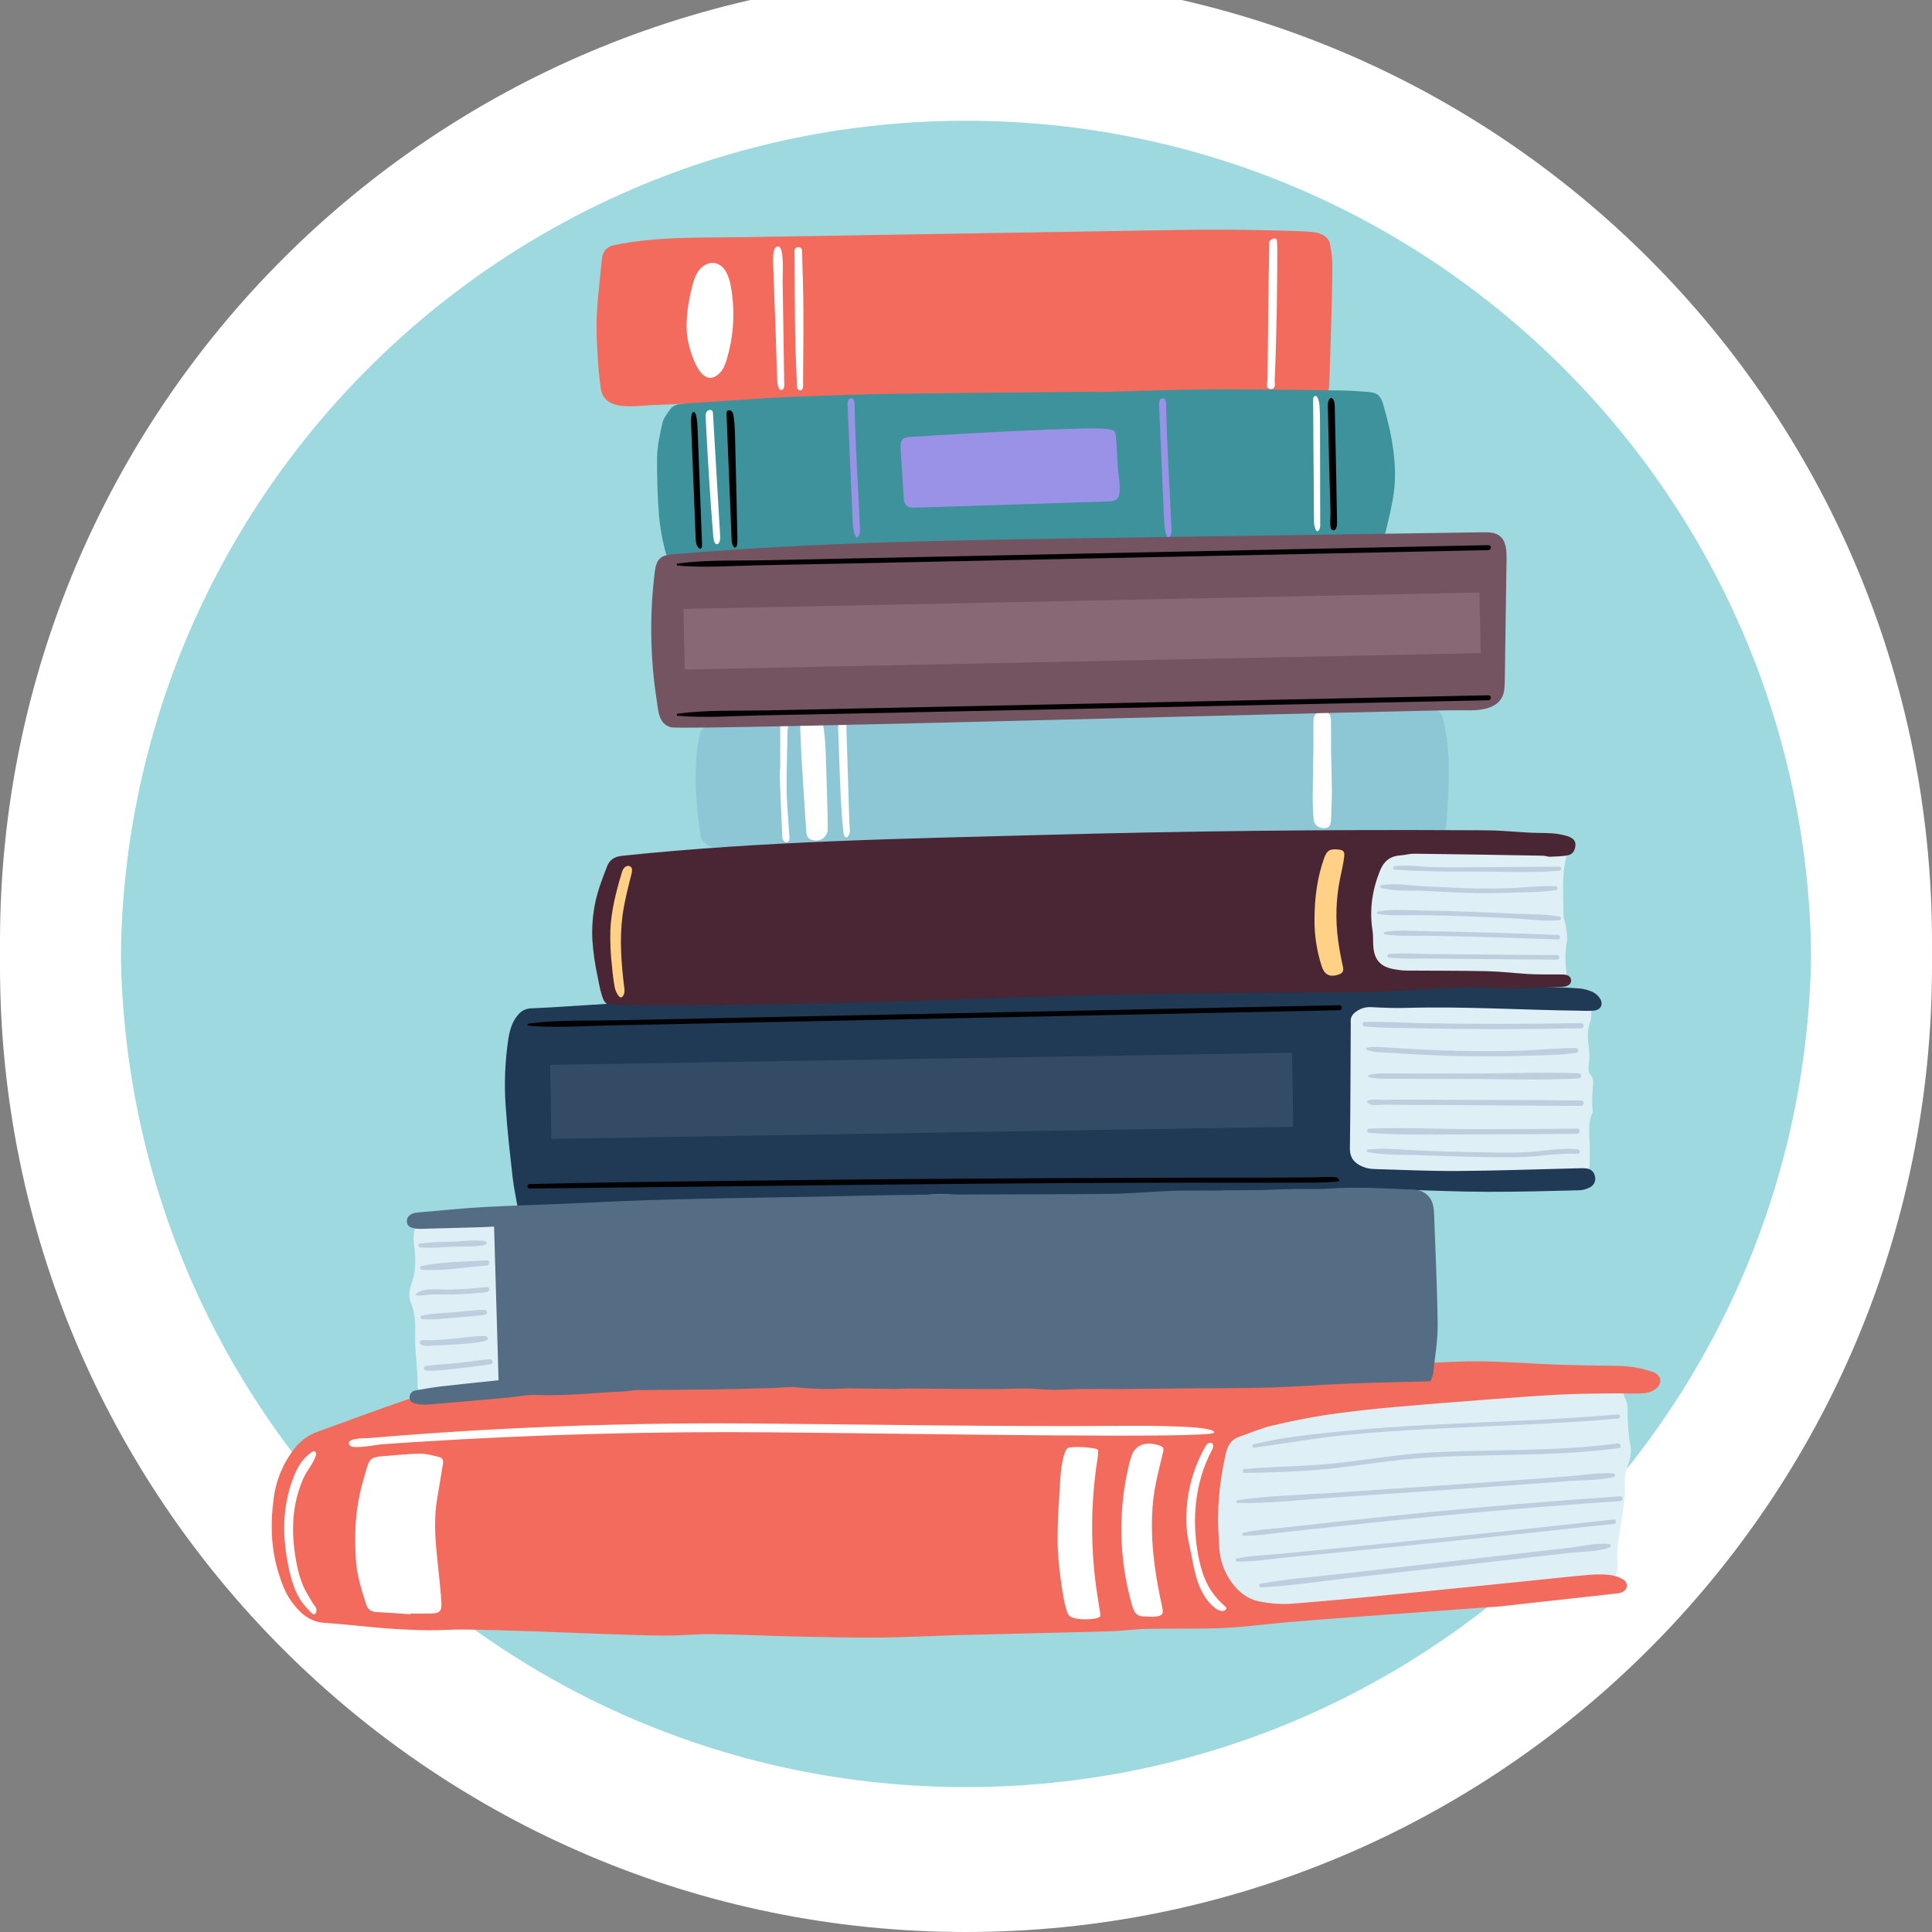 <svg width="64" height="64" viewBox="0 0 64 64" fill="none" xmlns="http://www.w3.org/2000/svg">
<rect x="0" y="0" width="64" height="64" fill="#808080" stroke="none"/>
<g clip-path="url(#clip0_27_540)">
<path d="M62 32C62 15.431 48.569 2 32 2C15.431 2 2 15.431 2 32C2 48.569 15.431 62 32 62C48.569 62 62 48.569 62 32Z" fill="#9DD9DE" stroke="white" stroke-width="4"/>
<path d="M62 31.2C62 14.632 48.569 1.2 32 1.2C15.431 1.2 2 14.632 2 31.2C2 47.769 15.431 61.2 32 61.2C48.569 61.2 62 47.769 62 31.2Z" stroke="white" stroke-width="4"/>
<path d="M52.66 38.049V38.557C52.66 38.751 52.575 38.897 52.392 38.965C51.979 39.122 51.565 39.27 51.113 39.305C50.523 39.348 49.941 39.285 49.356 39.241C49.129 39.225 48.901 39.238 48.674 39.233C47.909 39.211 47.146 39.205 46.381 39.162C45.743 39.133 45.106 39.07 44.475 38.973C44.105 38.913 43.738 38.766 43.399 38.603C42.959 38.391 42.746 38.014 42.718 37.517C42.688 36.981 42.89 36.517 43.112 36.055C43.511 35.225 43.885 34.385 44.112 33.489C44.18 33.22 44.327 33.126 44.6 33.097C44.998 33.055 45.398 33.005 45.797 32.961C45.992 32.941 46.186 32.925 46.382 32.911C46.68 32.894 46.979 32.871 47.278 32.871C47.628 32.873 47.979 32.902 48.329 32.911C49.311 32.937 50.292 32.948 51.272 32.986C51.545 32.996 51.817 33.081 52.089 33.133C52.239 33.162 52.385 33.207 52.536 33.227C52.648 33.242 52.716 33.295 52.716 33.397C52.716 33.549 52.723 33.71 52.675 33.849C52.582 34.121 52.589 34.385 52.628 34.661C52.656 34.86 52.661 35.069 52.632 35.267C52.612 35.4 52.61 35.507 52.694 35.61C52.794 35.734 52.783 35.868 52.765 36.016C52.741 36.216 52.745 36.419 52.742 36.621C52.741 36.701 52.785 36.795 52.754 36.861C52.567 37.264 52.674 37.685 52.66 38.049Z" fill="#DEF0F5"/>
<path d="M52.374 33.89C50.581 33.926 48.789 33.926 46.997 33.891C46.402 33.879 45.8 33.834 45.205 33.855C45.109 33.858 45.112 33.991 45.205 34C45.796 34.06 46.402 34.05 46.997 34.063C48.789 34.1 50.581 34.1 52.374 34.063C52.487 34.06 52.487 33.887 52.374 33.89ZM52.204 34.719C51.609 34.712 51.007 34.784 50.411 34.803C49.253 34.836 48.095 34.821 46.939 34.758L46.066 34.707C45.806 34.692 45.546 34.657 45.286 34.706C45.244 34.714 45.25 34.776 45.286 34.786C45.537 34.866 45.806 34.861 46.066 34.877C46.357 34.896 46.646 34.913 46.939 34.93C48.132 34.995 49.328 35.01 50.523 34.974C51.085 34.956 51.668 34.961 52.226 34.874C52.317 34.861 52.292 34.72 52.204 34.719ZM52.298 35.555C51.127 35.508 49.943 35.562 48.771 35.563C48.191 35.564 47.614 35.563 47.035 35.562C46.738 35.562 46.438 35.559 46.14 35.56C45.876 35.56 45.602 35.539 45.347 35.61C45.312 35.618 45.312 35.67 45.347 35.679C45.602 35.752 45.877 35.732 46.14 35.736C46.438 35.739 46.738 35.739 47.035 35.74C47.615 35.741 48.192 35.744 48.771 35.744C49.941 35.744 51.129 35.789 52.298 35.725C52.408 35.717 52.408 35.559 52.298 35.555ZM52.372 36.456C51.195 36.437 50.02 36.439 48.845 36.435C48.265 36.432 47.687 36.429 47.108 36.429H46.213L45.764 36.433C45.714 36.435 45.167 36.378 45.314 36.533C45.424 36.652 45.677 36.593 45.821 36.594C46.12 36.598 46.419 36.601 46.718 36.602L48.621 36.61C49.871 36.616 51.123 36.633 52.373 36.633C52.485 36.632 52.485 36.459 52.372 36.456ZM52.242 37.385C51.094 37.401 49.947 37.408 48.8 37.405C47.656 37.404 46.497 37.337 45.357 37.389C45.267 37.393 45.268 37.518 45.357 37.526C46.493 37.618 47.659 37.576 48.799 37.578C49.946 37.579 51.095 37.573 52.242 37.558C52.354 37.557 52.355 37.384 52.242 37.385ZM52.263 38.071C51.706 38.011 51.151 38.135 50.595 38.165C50.011 38.199 49.421 38.177 48.837 38.167C48.243 38.155 47.651 38.137 47.058 38.114C46.49 38.092 45.887 38.014 45.321 38.078C45.277 38.083 45.257 38.153 45.309 38.164C45.837 38.268 46.409 38.244 46.946 38.264C47.558 38.286 48.169 38.308 48.781 38.321C49.367 38.333 49.957 38.351 50.542 38.324C51.12 38.297 51.684 38.188 52.263 38.223C52.364 38.228 52.36 38.082 52.263 38.071Z" fill="#BDCEDE"/>
<path d="M17.137 39.93C17.086 39.63 17.02 39.332 16.985 39.03C16.897 38.238 16.803 37.447 16.752 36.652C16.698 35.898 16.729 35.14 16.843 34.392C16.888 34.109 16.973 33.834 17.169 33.608C17.225 33.542 17.294 33.489 17.373 33.453C17.451 33.417 17.537 33.4 17.623 33.402C18.479 33.366 19.335 33.298 20.19 33.248C20.768 33.213 21.345 33.174 21.924 33.16C22.781 33.136 23.638 33.124 24.496 33.12C25.053 33.119 25.611 33.14 26.168 33.148C26.468 33.153 26.768 33.16 27.068 33.149C28.4 33.103 29.733 33.047 31.068 33.004C32.039 32.972 33.011 32.958 33.983 32.934C35.172 32.904 36.363 32.866 37.551 32.844C38.337 32.829 39.123 32.841 39.91 32.835C40.54 32.83 41.174 32.858 41.8 32.795C42.644 32.712 43.492 32.672 44.339 32.675C45.777 32.672 47.215 32.666 48.652 32.668C49.49 32.669 50.327 32.68 51.165 32.693C51.547 32.7 51.929 32.714 52.31 32.743C52.462 32.755 52.619 32.797 52.757 32.859C52.858 32.908 52.942 32.983 53.002 33.077C53.122 33.27 53.031 33.452 52.804 33.477C52.64 33.494 52.474 33.483 52.308 33.48C50.405 33.458 48.503 33.333 46.599 33.388C46.208 33.4 45.813 33.382 45.42 33.363C45.255 33.353 45.091 33.398 44.953 33.49C44.811 33.581 44.724 33.694 44.745 33.87C44.747 33.89 44.745 33.91 44.745 33.931C44.737 35.299 44.737 36.669 44.717 38.038C44.712 38.373 44.885 38.546 45.16 38.656C45.273 38.701 45.401 38.722 45.522 38.726C46.452 38.753 47.384 38.797 48.314 38.79C49.576 38.782 50.836 38.736 52.099 38.706C52.234 38.704 52.369 38.695 52.502 38.701C52.692 38.711 52.798 38.8 52.834 38.963C52.854 39.033 52.848 39.108 52.819 39.175C52.789 39.242 52.737 39.297 52.672 39.33C52.565 39.389 52.445 39.423 52.322 39.429C51.31 39.454 50.296 39.483 49.284 39.48C48.364 39.478 47.444 39.438 46.524 39.411C46.121 39.399 45.717 39.398 45.316 39.365C44.877 39.329 44.451 39.387 44.021 39.455C43.903 39.474 43.777 39.453 43.655 39.447C43.46 39.437 43.265 39.406 43.071 39.414C42.368 39.447 41.668 39.508 40.965 39.528C39.88 39.558 38.795 39.552 37.708 39.575C37.006 39.589 36.303 39.645 35.6 39.652C34.948 39.66 34.298 39.635 33.647 39.622C32.984 39.611 32.322 39.617 31.661 39.579C30.986 39.539 30.317 39.596 29.648 39.647C28.483 39.741 27.315 39.774 26.146 39.745C25.392 39.722 24.637 39.76 23.882 39.77C23.706 39.772 23.531 39.773 23.356 39.781C22.571 39.817 21.786 39.855 21.001 39.894C20.507 39.919 20.011 39.947 19.516 39.975C19.01 40.003 18.503 40.011 17.999 40.063C17.712 40.091 17.455 40.024 17.137 39.93Z" fill="#203954"/>
<path d="M44.367 33.299L23.404 33.735L20.458 33.798C19.485 33.818 18.478 33.779 17.513 33.907C17.468 33.912 17.467 33.973 17.513 33.977C18.39 34.057 19.296 33.987 20.177 33.969L22.783 33.915L28.053 33.805C31.528 33.734 35.003 33.661 38.477 33.588L44.369 33.465C44.474 33.461 44.473 33.298 44.367 33.299ZM44.324 39.031C44.315 39.023 44.305 39.017 44.294 39.012C44.197 38.963 43.593 39.004 43.427 39.004C42.944 39.004 42.463 39.011 41.98 39.011L39.61 39.012C36.45 39.019 33.291 39.033 30.132 39.056C28.553 39.068 26.973 39.086 25.394 39.103L23.568 39.124C21.561 39.149 19.553 39.174 17.546 39.224C17.451 39.227 17.451 39.373 17.546 39.371C24.63 39.302 31.713 39.191 38.799 39.177C40.376 39.175 41.952 39.175 43.53 39.176C43.774 39.176 44.322 39.153 44.34 39.133C44.378 39.099 44.357 39.058 44.324 39.031Z" fill="#010101"/>
<path d="M37.863 13.295C36.177 13.267 34.49 13.218 32.813 13.219C30.32 13.222 27.828 13.252 25.336 13.309C24.086 13.339 22.834 13.36 21.586 13.419C21.006 13.447 20.011 13.637 19.901 12.862C19.847 12.468 19.811 12.072 19.791 11.675C19.761 11.248 19.754 10.82 19.771 10.392C19.806 9.782 19.881 9.175 19.942 8.567C19.967 8.328 20.099 8.171 20.338 8.122C21.783 7.822 23.254 7.88 24.73 7.855L29.449 7.777C32.594 7.724 35.739 7.672 38.885 7.621C40.105 7.598 41.325 7.606 42.545 7.643C42.862 7.653 43.182 7.655 43.495 7.688C43.718 7.711 43.998 7.82 44.052 8.068C44.119 8.364 44.141 8.651 44.137 8.95C44.121 10.216 44.075 11.484 44.034 12.75C44.026 13.04 43.881 13.174 43.593 13.194C41.691 13.328 39.777 13.326 37.863 13.295Z" fill="#F26B5C"/>
<path d="M24.275 10.855C24.244 11.213 24.176 11.568 24.072 11.912C24.023 12.073 23.962 12.238 23.842 12.356C23.186 13.015 22.79 11.463 22.756 11.066C22.712 10.544 22.798 10.019 22.925 9.509C22.973 9.318 23.028 9.122 23.148 8.963C23.267 8.803 23.463 8.686 23.662 8.713C23.991 8.757 24.146 9.134 24.205 9.455C24.29 9.915 24.314 10.388 24.275 10.855ZM42.046 8.114C42.047 8.074 42.036 8.022 42.056 7.994C42.119 7.914 42.292 7.82 42.303 8C42.315 8.203 42.313 8.408 42.311 8.611C42.306 9.181 42.306 9.752 42.294 10.323C42.278 11.078 42.26 11.833 42.226 12.586C42.222 12.693 42.28 12.909 42.074 12.888C41.911 12.872 41.987 12.688 41.99 12.578C42.01 11.09 42.014 9.602 42.046 8.114ZM25.881 12.919C25.771 12.926 25.748 12.652 25.745 12.576C25.724 12.026 25.711 11.476 25.693 10.924C25.67 10.273 25.64 9.621 25.621 8.969C25.613 8.689 25.561 8.162 25.776 8.166C25.99 8.17 25.92 9.056 25.926 9.346C25.943 10.436 25.962 11.526 25.976 12.617C25.978 12.681 25.996 12.851 25.936 12.894C25.916 12.911 25.897 12.919 25.881 12.919ZM26.529 12.939C26.392 12.924 26.404 12.829 26.401 12.753C26.378 12.192 26.349 11.632 26.341 11.071C26.327 10.202 26.327 9.334 26.323 8.467C26.323 8.36 26.28 8.204 26.435 8.19C26.6 8.178 26.571 8.34 26.573 8.444C26.591 9.056 26.611 9.669 26.613 10.281C26.619 11.068 26.608 11.854 26.602 12.64C26.6 12.745 26.635 12.867 26.529 12.94V12.939Z" fill="white"/>
<path d="M54.474 46.013C54.431 45.956 54.392 45.895 54.344 45.843C54.254 45.746 54.141 45.683 54.012 45.75C53.88 45.818 53.777 45.92 53.786 46.085C53.79 46.145 53.781 46.218 53.81 46.265C53.954 46.5 53.906 46.759 53.92 47.012C53.937 47.306 53.954 47.602 54.01 47.889C54.069 48.2 53.945 48.473 53.865 48.754C53.825 48.894 53.812 49.021 53.825 49.167C53.845 49.396 53.822 49.633 53.791 49.862C53.738 50.284 53.654 50.703 53.601 51.128C53.571 51.366 53.561 51.605 53.584 51.851C53.618 52.229 53.305 52.548 52.907 52.601C52.56 52.648 52.211 52.71 51.862 52.71C51.337 52.709 50.846 52.875 50.335 52.94C49.905 52.995 49.476 53.052 49.045 53.092C48.316 53.158 47.586 53.23 46.855 53.262C46.458 53.278 46.081 53.372 45.696 53.437C45.553 53.46 45.408 53.47 45.264 53.465C44.405 53.44 43.554 53.549 42.704 53.635C42.559 53.645 42.414 53.639 42.272 53.617C41.916 53.57 41.556 53.527 41.202 53.461C40.412 53.312 39.72 53.008 39.343 52.241C38.919 51.381 38.609 50.484 38.605 49.517C38.601 49.204 38.66 48.893 38.779 48.603C38.897 48.313 39.073 48.05 39.295 47.829C39.642 47.469 40.036 47.186 40.481 46.954C41.161 46.599 41.859 46.294 42.617 46.153C43.681 45.952 44.748 45.764 45.812 45.566C46.73 45.396 47.658 45.366 48.589 45.375C49.189 45.381 49.79 45.385 50.389 45.377C51.092 45.368 51.793 45.337 52.496 45.332C52.888 45.331 53.28 45.359 53.67 45.389C53.828 45.401 53.984 45.448 54.139 45.49C54.403 45.565 54.486 45.675 54.474 46.013Z" fill="#DEF0F5"/>
<path d="M53.604 46.854C51.571 47.034 49.531 47.088 47.494 47.194C46.486 47.242 45.48 47.315 44.476 47.411C43.495 47.51 42.481 47.605 41.525 47.845C41.451 47.863 41.485 47.963 41.555 47.954C42.567 47.818 43.567 47.636 44.585 47.536C45.59 47.442 46.596 47.371 47.605 47.325C49.605 47.224 51.609 47.168 53.604 46.992C53.692 46.983 53.692 46.847 53.604 46.854ZM53.586 47.814C51.516 48.094 49.423 48.002 47.343 48.119C46.331 48.176 45.343 48.347 44.337 48.462C43.307 48.58 42.264 48.571 41.23 48.662C41.145 48.668 41.142 48.794 41.23 48.794C42.293 48.777 43.386 48.741 44.442 48.608C45.448 48.483 46.437 48.326 47.452 48.273C49.511 48.165 51.58 48.245 53.628 47.97C53.733 47.956 53.688 47.8 53.586 47.814ZM53.444 48.808C52.926 48.775 52.375 48.875 51.857 48.913C51.329 48.953 50.799 48.993 50.27 49.031C49.231 49.106 48.19 49.178 47.151 49.249C46.115 49.32 45.077 49.389 44.041 49.459C43.029 49.527 41.992 49.543 40.991 49.698C40.937 49.706 40.951 49.789 41.003 49.789C42.048 49.809 43.11 49.68 44.152 49.609C45.19 49.539 46.228 49.47 47.264 49.399C48.833 49.293 50.401 49.181 51.97 49.063C52.456 49.027 52.984 49.038 53.46 48.929C53.531 48.912 53.51 48.812 53.444 48.808ZM53.674 49.566C51.566 49.711 49.457 49.886 47.354 50.091C46.302 50.192 45.25 50.305 44.197 50.42L42.641 50.59C42.161 50.643 41.653 50.666 41.183 50.78C41.132 50.792 41.144 50.868 41.195 50.87C41.708 50.881 42.241 50.786 42.751 50.732L44.308 50.565C47.422 50.218 50.544 49.938 53.671 49.725C53.775 49.716 53.776 49.559 53.674 49.566ZM53.464 50.335C51.366 50.565 49.268 50.789 47.166 51.001C46.116 51.109 45.066 51.213 44.016 51.316L42.441 51.469C41.956 51.516 41.439 51.523 40.964 51.629C40.906 51.642 40.921 51.726 40.977 51.727C41.496 51.746 42.037 51.647 42.554 51.598L44.129 51.447C47.242 51.142 50.354 50.819 53.464 50.479C53.558 50.472 53.56 50.324 53.464 50.335ZM53.301 51.146C52.843 51.105 52.328 51.234 51.871 51.286L50.443 51.449C49.491 51.559 48.539 51.666 47.587 51.775L44.655 52.11C43.694 52.22 42.714 52.288 41.762 52.46C41.691 52.472 41.708 52.588 41.779 52.584C42.757 52.537 43.739 52.381 44.712 52.271L47.7 51.932C48.633 51.827 49.565 51.719 50.498 51.612L51.928 51.449C52.375 51.399 52.892 51.408 53.318 51.267C53.385 51.243 53.368 51.153 53.301 51.146Z" fill="#BDCEDE"/>
<path d="M44.292 45.266C45.605 45.22 46.917 45.169 48.23 45.109C49.369 45.057 50.503 45.169 51.637 45.207C52.207 45.227 52.775 45.237 53.344 45.241C53.781 45.243 54.213 45.27 54.629 45.411C54.689 45.43 54.75 45.441 54.805 45.468C55.037 45.584 55.066 45.821 54.873 45.988C54.706 46.133 54.498 46.158 54.291 46.162C54.001 46.168 53.712 46.153 53.423 46.157C52.843 46.165 52.265 46.167 51.689 46.197C50.914 46.237 50.142 46.295 49.369 46.354C48.317 46.435 47.266 46.514 46.216 46.609C45.485 46.671 44.755 46.754 44.028 46.856C43.395 46.95 42.765 47.077 42.143 47.225C41.763 47.315 41.4 47.471 41.031 47.603C40.767 47.697 40.661 47.913 40.604 48.163C40.396 49.075 40.304 49.998 40.372 50.931C40.384 51.095 40.384 51.258 40.404 51.421C40.49 52.147 41.008 52.899 41.676 53.041C42.046 53.12 42.439 53.153 42.816 53.123C44.186 53.016 45.555 52.878 46.921 52.745C48.198 52.621 49.471 52.487 50.747 52.358C51.384 52.293 52.021 52.222 52.659 52.168C52.884 52.149 53.116 52.149 53.34 52.174C53.489 52.192 53.646 52.245 53.771 52.324C53.961 52.446 53.921 52.672 53.711 52.753C53.645 52.778 53.569 52.785 53.498 52.793L49.708 53.212C49.555 53.228 49.4 53.234 49.245 53.245C47.873 53.343 46.501 53.443 45.131 53.545C44.316 53.605 43.501 53.665 42.689 53.735C41.969 53.795 41.249 53.898 40.528 53.93C39.693 53.967 38.854 53.94 38.018 53.957C37.605 53.965 37.194 54.027 36.782 54.037C35.118 54.086 33.454 54.119 31.79 54.164C30.922 54.187 30.055 54.238 29.187 54.245C28.267 54.255 27.347 54.233 26.427 54.213C25.486 54.193 24.546 54.144 23.605 54.132C23.08 54.124 22.551 54.185 22.025 54.182C21.26 54.177 20.496 54.142 19.731 54.117C19.051 54.095 18.369 54.062 17.686 54.04C16.922 54.015 16.158 53.99 15.392 53.98C14.99 53.974 14.587 54.011 14.185 54.004C13.719 53.998 13.255 53.975 12.79 53.941C12.11 53.889 11.433 53.804 10.752 53.76C10.239 53.726 9.926 53.42 9.654 53.05C9.447 52.765 9.33 52.438 9.226 52.104C8.973 51.286 8.952 50.455 9.069 49.616C9.148 49.013 9.39 48.444 9.768 47.968C9.97 47.716 10.224 47.532 10.536 47.422C11.498 47.079 12.452 46.714 13.419 46.386C13.955 46.205 14.508 46.072 15.059 45.931C15.205 45.895 42.804 45.318 44.292 45.266Z" fill="#F26B5C"/>
<path d="M13.593 53.473C13.222 53.449 12.853 53.419 12.481 53.403C12.301 53.394 12.184 53.319 12.132 53.153C11.982 52.687 11.832 52.219 11.794 51.728C11.723 50.808 11.778 49.896 12.041 49.008C12.278 48.203 12.165 48.284 13.065 48.207C13.363 48.182 13.663 48.151 13.959 48.157C14.153 48.16 14.344 48.22 14.535 48.263C14.659 48.289 14.695 48.377 14.673 48.495C14.611 48.855 14.557 49.219 14.493 49.578C14.373 50.225 14.407 50.874 14.473 51.522C14.495 51.734 14.519 51.948 14.539 52.159C14.569 52.474 14.609 52.789 14.622 53.102C14.634 53.379 14.561 53.442 14.277 53.449C14.048 53.454 13.822 53.45 13.594 53.45L13.593 53.473ZM11.555 47.808C11.539 47.631 12.133 47.644 12.216 47.638C13.39 47.539 14.566 47.454 15.743 47.385C18.771 47.208 21.806 47.131 24.839 47.154C28.949 47.186 33.058 47.265 37.167 47.234C38.388 47.225 40.271 47.241 40.217 47.456C40.161 47.668 30.469 47.491 25.594 47.448C21.667 47.412 17.741 47.518 13.822 47.765C13.43 47.791 13.039 47.815 12.647 47.844C12.473 47.856 11.704 48.014 11.595 47.888C11.573 47.866 11.559 47.838 11.555 47.808ZM38.53 47.971C38.548 48.011 38.538 48.059 38.529 48.103C38.439 48.486 38.336 48.866 38.266 49.252C38.107 50.139 38.138 51.048 38.261 51.938C38.323 52.388 38.411 52.83 38.506 53.272C38.546 53.466 38.502 53.522 38.301 53.548C38.175 53.566 38.045 53.548 37.919 53.547C37.849 53.55 37.779 53.538 37.714 53.511C37.589 53.451 37.536 53.305 37.499 53.171C37.057 51.628 37.03 49.996 37.419 48.439C37.459 48.279 37.509 48.111 37.625 47.989C37.827 47.782 38.173 47.784 38.44 47.898C38.473 47.908 38.502 47.929 38.523 47.956L38.53 47.971ZM36.374 48.032C36.374 48.032 36.373 48.217 36.362 48.282C35.879 51.322 36.507 53.42 36.445 53.542C36.385 53.662 35.604 53.694 35.425 53.529C35.245 53.366 35.079 51.998 35.047 51.411C34.998 50.556 35.121 49.133 35.129 48.934C35.137 48.733 35.222 48.044 35.375 47.968C35.529 47.892 36.345 47.952 36.374 48.032ZM10.464 48.125C10.471 48.149 10.472 48.175 10.467 48.199C10.394 48.464 10.163 48.714 10.051 48.969C9.923 49.257 9.831 49.557 9.776 49.866C9.66 50.501 9.701 51.153 9.823 51.783C9.87 52.023 9.931 52.263 10.023 52.488C10.109 52.704 10.242 52.899 10.358 53.103C10.394 53.165 10.453 53.216 10.475 53.281C10.511 53.39 10.437 53.563 10.312 53.427C10.18 53.287 10.04 53.145 9.94 52.982C9.702 52.591 9.601 52.15 9.52 51.709C9.356 50.811 9.367 49.923 9.68 49.053C9.796 48.726 9.944 48.408 10.227 48.18C10.272 48.142 10.385 48.037 10.444 48.093C10.452 48.103 10.459 48.113 10.464 48.125ZM40.626 53.269C40.63 53.29 40.616 53.312 40.601 53.326C40.506 53.41 40.355 53.349 40.256 53.273C39.923 53.015 39.731 52.616 39.619 52.213C39.519 51.861 39.472 51.496 39.39 51.14C39.317 50.816 39.287 50.484 39.301 50.152C39.326 49.374 39.538 48.613 39.921 47.935C39.942 47.89 39.973 47.851 40.011 47.819C40.051 47.79 40.111 47.782 40.149 47.811C40.219 47.861 40.183 47.97 40.143 48.044C39.58 49.1 39.471 50.355 39.693 51.527C39.771 51.937 39.89 52.345 40.121 52.695C40.251 52.893 40.417 53.068 40.596 53.228C40.608 53.238 40.622 53.252 40.626 53.269Z" fill="white"/>
<path d="M36.296 12.99C37.578 12.957 38.858 12.906 40.14 12.898C41.607 12.89 43.075 12.92 44.543 12.937C44.79 12.94 45.036 12.967 45.283 12.981C45.599 12.998 45.727 13.077 45.817 13.385C46.109 14.373 46.329 15.501 46.141 16.527C46.075 16.887 45.993 17.247 45.903 17.602C45.849 17.809 45.798 17.819 45.571 17.828C45.117 17.847 44.663 17.878 44.21 17.905C44.004 17.917 43.798 17.938 43.59 17.948C42.24 18.014 40.887 18.077 39.532 18.074C38.509 18.071 37.487 18.104 36.464 18.135C35.71 18.158 34.958 18.214 34.205 18.24C33.369 18.27 32.532 18.29 31.695 18.299C30.485 18.313 29.276 18.303 28.067 18.327C27.272 18.343 26.479 18.404 25.683 18.433C25.427 18.441 25.168 18.412 24.91 18.403C24.817 18.399 24.723 18.391 24.632 18.401C24.006 18.471 23.381 18.547 22.756 18.621C22.735 18.624 22.715 18.626 22.694 18.627C22.238 18.674 22.118 18.605 22.016 18.166C21.926 17.81 21.864 17.447 21.831 17.081C21.781 16.44 21.759 15.798 21.767 15.155C21.773 14.772 21.86 14.385 21.944 14.01C21.981 13.85 22.099 13.705 22.198 13.564C22.3 13.42 22.458 13.384 22.632 13.373C23.538 13.316 24.443 13.247 25.349 13.191C25.823 13.161 26.299 13.141 26.774 13.126C27.703 13.096 28.633 13.058 29.562 13.045C31.805 13.015 34.049 12.998 36.292 12.977C36.295 12.981 36.296 12.985 36.296 12.99Z" fill="#3E929B"/>
<path d="M36.996 16.54C36.911 16.604 36.796 16.61 36.69 16.613L35.196 16.661L30.285 16.818C30.029 16.826 29.948 16.702 29.936 16.475C29.908 15.956 29.871 15.436 29.836 14.919C29.814 14.566 29.869 14.491 30.209 14.469C31.421 14.395 32.634 14.323 33.847 14.269C34.476 14.239 35.107 14.215 35.737 14.199C36.043 14.189 36.851 14.162 36.926 14.297C37 14.43 37.003 15.174 37.031 15.525C37.046 15.727 37.183 16.4 36.996 16.54Z" fill="#9A92E6"/>
<path d="M24.378 18.129C24.311 18.179 24.241 18.024 24.237 17.907C24.179 16.512 24.124 15.117 24.067 13.722C24.066 13.686 24.066 13.646 24.088 13.618C24.125 13.573 24.202 13.585 24.241 13.626C24.281 13.669 24.291 13.727 24.301 13.785C24.339 14.042 24.346 14.303 24.352 14.564C24.378 15.598 24.404 16.634 24.424 17.669C24.425 17.826 24.447 18.079 24.378 18.129ZM22.989 13.65C23.091 13.682 23.106 14.1 23.114 14.327L23.256 18.036C23.261 18.167 23.204 18.234 23.118 18.121C23.038 18.016 23.044 17.824 23.04 17.702C22.992 16.477 22.942 15.254 22.893 14.029C22.888 13.923 22.888 13.618 22.989 13.65Z" fill="#010101"/>
<path d="M23.715 18.019C23.637 17.976 23.63 17.769 23.622 17.701C23.52 16.418 23.439 15.131 23.377 13.846C23.373 13.774 23.37 13.696 23.413 13.637C23.453 13.577 23.553 13.557 23.596 13.613C23.616 13.639 23.619 13.673 23.619 13.705L23.855 17.741C23.86 17.811 23.86 18.004 23.762 18.024C23.754 18.026 23.746 18.027 23.738 18.026C23.73 18.025 23.723 18.023 23.715 18.019Z" fill="white"/>
<path d="M44.146 17.559C44.136 17.556 44.125 17.55 44.116 17.543C44.031 17.487 44.077 17.093 44.075 16.998C44.039 15.817 44.01 14.636 43.987 13.455C43.986 13.35 43.997 13.22 44.095 13.177C44.195 13.216 44.212 13.343 44.215 13.448C44.245 14.745 44.271 16.043 44.293 17.34C44.293 17.429 44.258 17.602 44.146 17.559Z" fill="#010101"/>
<path d="M28.4 17.805C28.3 17.846 28.25 17.399 28.248 17.321C28.19 16.021 28.135 14.72 28.078 13.421C28.071 13.369 28.077 13.317 28.094 13.268C28.117 13.221 28.168 13.182 28.22 13.194C28.291 13.214 28.307 13.304 28.309 13.378C28.331 14.756 28.429 16.12 28.486 17.495C28.494 17.572 28.486 17.649 28.463 17.723C28.439 17.77 28.419 17.797 28.4 17.805ZM38.719 17.805C38.618 17.846 38.569 17.399 38.567 17.321C38.509 16.021 38.454 14.72 38.396 13.421C38.395 13.369 38.392 13.315 38.413 13.268C38.435 13.221 38.489 13.182 38.539 13.194C38.61 13.214 38.626 13.304 38.628 13.378C38.65 14.756 38.748 16.12 38.807 17.495C38.815 17.572 38.807 17.649 38.784 17.723C38.759 17.77 38.738 17.797 38.719 17.805Z" fill="#9A92E6"/>
<path d="M43.607 13.124C43.623 13.134 43.634 13.151 43.643 13.167C43.688 13.264 43.712 13.37 43.712 13.477C43.728 13.704 43.728 13.93 43.728 14.155L43.734 17.386C43.737 17.434 43.73 17.482 43.711 17.527C43.594 17.75 43.529 17.383 43.528 17.309C43.52 15.958 43.508 14.609 43.499 13.257C43.499 13.224 43.499 13.189 43.514 13.16C43.53 13.13 43.565 13.108 43.596 13.119L43.607 13.124Z" fill="white"/>
<path d="M31.997 23.536C32.451 23.52 32.903 23.506 33.355 23.492C37.456 23.37 41.557 23.392 45.659 23.392C46.217 23.398 46.774 23.42 47.332 23.44C47.442 23.438 47.55 23.474 47.636 23.543C47.722 23.611 47.782 23.707 47.804 23.815C48.079 24.938 47.994 26.025 47.924 27.178L47.92 27.209C47.884 27.609 47.882 27.601 47.458 27.635C43.679 27.928 39.848 27.869 36.056 27.95C33.704 27.95 31.348 28.048 28.996 28.099C28.105 28.117 23.367 28.744 23.206 27.685C23.07 26.775 22.998 25.859 23.078 24.939C23.097 24.717 23.153 24.497 23.195 24.277C23.325 23.597 27.179 23.75 27.849 23.716C29.23 23.644 30.613 23.584 31.997 23.536Z" fill="#8DC7D6"/>
<path d="M27.42 27.45C27.419 27.728 27.174 27.905 26.9 27.825C26.762 27.785 26.717 27.679 26.71 27.543C26.666 26.861 26.616 26.179 26.575 25.496C26.548 25.068 26.527 24.64 26.513 24.212C26.507 24.096 26.483 23.962 26.631 23.892C26.811 23.81 26.996 23.792 27.167 23.883C27.232 23.918 27.273 24.033 27.284 24.116C27.318 24.379 27.344 24.644 27.351 24.91C27.361 25.266 27.423 26.96 27.42 27.45ZM44.12 26.331C44.112 26.604 44.101 26.876 44.093 27.148C44.085 27.352 44.022 27.429 43.856 27.435C43.686 27.44 43.528 27.316 43.516 27.149C43.495 26.895 43.485 26.641 43.485 26.387C43.487 25.827 43.503 25.268 43.51 24.709C43.514 24.444 43.506 24.178 43.51 23.913C43.511 23.779 43.529 23.647 43.692 23.595C43.948 23.515 44.089 23.607 44.09 23.88C44.094 24.185 44.094 24.492 44.093 24.798C44.094 24.973 44.125 26.203 44.12 26.331ZM28.017 27.736C27.978 27.721 27.946 27.653 27.937 27.556C27.901 27.192 27.872 26.827 27.853 26.461C27.818 25.708 27.793 24.955 27.768 24.204C27.76 24.123 27.767 24.041 27.788 23.962C27.804 23.919 27.877 23.881 27.927 23.874C27.957 23.87 28.009 23.931 28.022 23.974C28.042 24.028 28.036 24.094 28.039 24.154L28.135 27.236C28.138 27.345 28.175 27.521 28.135 27.622C28.096 27.716 28.055 27.749 28.017 27.736ZM25.848 25.46C25.848 25.061 25.845 24.663 25.849 24.264C25.851 24.149 25.809 23.971 25.97 23.963C26.17 23.955 26.085 24.147 26.084 24.247C26.081 24.87 26.053 25.492 26.057 26.116C26.059 26.544 26.102 26.971 26.128 27.398C26.135 27.509 26.146 27.621 26.151 27.733C26.154 27.819 26.139 27.915 26.028 27.9C25.984 27.895 25.919 27.806 25.917 27.753C25.882 27.06 25.857 26.367 25.829 25.674C25.826 25.604 25.836 25.532 25.839 25.46H25.848Z" fill="white"/>
<path d="M51.621 28.289L51.751 28.063C51.819 28.11 51.862 28.124 51.865 28.144C51.875 28.243 51.898 28.346 51.875 28.438C51.727 29.052 51.797 29.676 51.793 30.296C51.793 30.436 51.861 30.572 51.878 30.715C51.9 30.885 51.932 31.065 51.901 31.229C51.847 31.53 51.842 31.837 51.885 32.14C51.925 32.438 51.816 32.546 51.511 32.545C51.181 32.543 50.85 32.553 50.518 32.545C50.272 32.538 50.026 32.499 49.779 32.498C49.482 32.497 49.179 32.49 48.888 32.538C48.484 32.604 48.084 32.58 47.688 32.528C47.404 32.49 47.132 32.526 46.862 32.574C46.482 32.64 46.125 32.647 45.789 32.432C45.703 32.376 45.603 32.342 45.512 32.296C44.764 31.913 44.428 31.271 44.548 30.451C44.623 29.871 44.845 29.32 45.194 28.851C45.432 28.531 45.743 28.318 46.114 28.211C46.529 28.094 46.956 28.01 47.382 27.935C47.57 27.902 47.771 27.934 47.964 27.934C48.336 27.933 48.706 27.949 49.075 27.922C49.579 27.887 50.08 27.824 50.582 27.769C50.69 27.757 50.799 27.768 50.902 27.801C51.005 27.834 51.101 27.889 51.181 27.961C51.307 28.066 51.443 28.157 51.621 28.289Z" fill="#DEF0F5"/>
<path d="M20.103 33.252C19.995 33.188 19.953 33.025 19.92 32.914C19.867 32.736 19.838 32.551 19.8 32.369C19.712 31.968 19.653 31.561 19.624 31.152C19.601 30.733 19.634 30.31 19.719 29.899C19.805 29.483 19.96 29.091 20.112 28.696C20.197 28.476 20.362 28.376 20.609 28.35C25.254 27.86 29.936 27.784 34.607 27.657C39.245 27.531 43.882 27.477 48.511 27.502C48.79 27.503 49.067 27.503 49.346 27.508C49.902 27.516 50.456 27.588 51.013 27.592C51.293 27.594 51.565 27.599 51.833 27.675C51.873 27.687 51.915 27.692 51.953 27.708C52.083 27.76 52.197 27.83 52.189 27.992C52.181 28.147 52.113 28.292 51.962 28.326C51.765 28.371 51.556 28.371 51.353 28.381C51.273 28.383 51.192 28.348 51.11 28.346C49.695 28.321 48.278 28.296 46.863 28.28C46.7 28.278 46.537 28.326 46.373 28.338C46.033 28.362 45.831 28.548 45.71 28.852C45.454 29.492 45.358 30.147 45.467 30.83C45.494 31 45.479 31.176 45.493 31.35C45.526 31.802 45.735 32.03 46.189 32.108C46.321 32.131 46.454 32.151 46.587 32.151C47.476 32.159 48.366 32.152 49.256 32.172C49.708 32.182 50.16 32.236 50.613 32.265C50.768 32.275 50.923 32.277 51.079 32.279C51.306 32.281 51.534 32.277 51.761 32.281C51.948 32.284 52.049 32.36 52.045 32.485C52.041 32.605 51.937 32.683 51.757 32.689C51.159 32.711 50.56 32.736 49.964 32.747C49.707 32.751 49.45 32.705 49.192 32.704C47.87 32.696 46.158 32.868 44.837 32.872C40.175 32.885 35.9 32.93 31.243 33.122C27.744 33.267 20.303 33.373 20.103 33.252Z" fill="#4A2533"/>
<path d="M43.544 30.5C43.545 29.705 43.642 29.062 43.859 28.44C43.953 28.173 44.046 28.114 44.319 28.14C44.492 28.157 44.549 28.2 44.529 28.374C44.499 28.626 44.438 28.875 44.387 29.124C44.254 29.795 44.234 30.483 44.329 31.161C44.368 31.452 44.423 31.743 44.488 32.031C44.521 32.177 44.462 32.246 44.34 32.286C44.044 32.38 43.871 32.291 43.777 31.989C43.623 31.507 43.545 31.005 43.544 30.5ZM20.937 28.818C20.937 28.863 20.93 28.907 20.919 28.95C20.801 29.414 20.681 29.878 20.619 30.351C20.519 31.136 20.583 31.932 20.679 32.718C20.688 32.791 20.697 32.868 20.669 32.935C20.551 33.225 20.388 32.831 20.365 32.717C20.324 32.49 20.294 32.261 20.275 32.031C20.227 31.625 20.208 31.216 20.219 30.807C20.248 30.169 20.407 29.541 20.592 28.928C20.614 28.859 20.635 28.788 20.688 28.737C20.739 28.687 20.828 28.664 20.885 28.707C20.922 28.734 20.935 28.774 20.937 28.818Z" fill="#FFD186"/>
<path d="M51.649 28.709C50.751 28.712 49.852 28.722 48.952 28.728C48.504 28.73 48.054 28.741 47.605 28.73C47.143 28.72 46.669 28.643 46.21 28.69C46.132 28.698 46.13 28.805 46.21 28.81C47.123 28.871 48.037 28.877 48.952 28.873C49.842 28.867 50.763 28.929 51.649 28.842C51.735 28.834 51.739 28.709 51.649 28.709ZM51.533 29.357C51.024 29.332 50.498 29.405 49.987 29.421C49.512 29.437 49.037 29.44 48.562 29.422C48.1 29.406 47.637 29.381 47.175 29.358C46.723 29.338 46.202 29.241 45.755 29.324C45.709 29.332 45.715 29.398 45.755 29.41C46.191 29.536 46.723 29.49 47.175 29.511C47.655 29.535 48.135 29.563 48.615 29.578C49.108 29.594 49.604 29.588 50.098 29.57C50.578 29.553 51.078 29.562 51.551 29.482C51.626 29.472 51.603 29.361 51.533 29.357ZM51.667 30.366C51.19 30.27 50.668 30.292 50.181 30.268C49.672 30.242 49.163 30.219 48.655 30.201C48.146 30.182 47.637 30.168 47.129 30.161C46.645 30.153 46.123 30.108 45.646 30.194C45.606 30.202 45.605 30.269 45.646 30.276C46.126 30.353 46.643 30.307 47.129 30.316C47.619 30.322 48.109 30.336 48.599 30.354C49.089 30.373 49.579 30.394 50.068 30.418C50.585 30.443 51.135 30.53 51.65 30.486C51.715 30.48 51.74 30.381 51.667 30.366ZM51.608 30.971C50.148 30.913 48.688 30.871 47.228 30.846C46.782 30.839 46.312 30.8 45.87 30.871C45.83 30.877 45.83 30.944 45.87 30.951C46.313 31.023 46.782 30.991 47.228 30.998C47.714 31.004 48.203 31.015 48.688 31.027C49.663 31.052 50.635 31.091 51.608 31.12C51.706 31.124 51.705 30.975 51.608 30.971ZM51.578 31.639L48.797 31.616L47.435 31.604C46.967 31.599 46.482 31.56 46.017 31.606C45.938 31.614 45.941 31.715 46.017 31.723C46.462 31.776 46.927 31.749 47.377 31.753C47.85 31.759 48.324 31.763 48.797 31.768C49.723 31.776 50.65 31.784 51.578 31.789C51.675 31.789 51.675 31.64 51.578 31.639Z" fill="#BDCEDE"/>
<path d="M13.846 40.461C14.169 40.461 14.426 40.48 14.679 40.456C15.017 40.424 15.351 40.355 15.689 40.312C15.852 40.292 16.019 40.284 16.182 40.296C16.382 40.312 16.564 40.383 16.696 40.545C17.077 41.01 17.296 41.535 17.342 42.135C17.427 43.219 17.225 44.262 16.912 45.291C16.878 45.399 16.832 45.502 16.789 45.605C16.613 46.03 16.319 46.283 15.826 46.275C15.3 46.268 14.772 46.287 14.246 46.28C13.931 46.278 13.816 46.118 13.831 45.81C13.843 45.609 13.812 45.405 13.801 45.203C13.783 44.919 13.746 44.637 13.751 44.353C13.756 43.943 13.777 43.538 13.611 43.149C13.508 42.905 13.583 42.658 13.661 42.431C13.798 42.017 13.763 41.603 13.711 41.19C13.678 40.915 13.719 40.669 13.846 40.461Z" fill="#DEF0F5"/>
<path d="M47.624 43.886C47.629 44.414 47.535 44.943 47.479 45.47C47.471 45.558 47.427 45.64 47.389 45.756C46.447 45.781 45.517 45.8 44.589 45.836C43.772 45.869 42.959 45.936 42.143 45.961C41.57 45.978 40.993 45.983 40.419 45.986C40.106 45.987 39.793 45.987 39.479 45.991C38.672 45.999 37.866 46.01 37.059 46.014C36.668 46.016 36.273 46.007 35.882 46.012C35.552 46.015 35.221 46.039 34.889 46.038C34.59 46.036 34.292 46 33.994 45.998C33.612 45.995 33.229 46.018 32.847 46.016C31.971 46.014 31.091 46.003 30.214 45.998C30.037 45.996 29.862 46.01 29.686 46.01C29.263 46.008 28.84 46.002 28.418 45.996C28.283 45.996 28.148 45.983 28.015 45.992C27.468 46.027 26.919 46.014 26.375 45.954C26.141 45.93 25.9 45.973 25.663 45.978C25.003 45.996 24.341 46.016 23.68 46.026C22.823 46.038 21.965 46.038 21.107 46.05C20.932 46.051 20.759 46.09 20.584 46.098C19.644 46.14 18.71 46.248 17.764 46.21C17.448 46.199 17.128 46.27 16.809 46.298C15.934 46.378 15.059 46.457 14.183 46.527C14.051 46.539 13.913 46.527 13.785 46.5C13.675 46.478 13.559 46.425 13.567 46.281C13.575 46.153 13.658 46.076 13.782 46.056C14.068 46.007 14.352 45.956 14.638 45.923C15.263 45.851 15.888 45.79 16.515 45.723C16.465 44.023 16.415 42.343 16.367 40.633C16.227 40.64 16.065 40.649 15.905 40.654C15.245 40.674 14.583 40.69 13.922 40.708C13.891 40.709 13.86 40.707 13.829 40.704C13.594 40.685 13.493 40.62 13.479 40.475C13.463 40.311 13.591 40.188 13.831 40.166C14.581 40.1 15.333 40.024 16.086 39.982C17.211 39.922 18.338 39.898 19.462 39.841C22.452 39.686 25.446 39.684 28.438 39.611C31.218 39.545 33.993 39.583 36.772 39.547C37.435 39.539 38.1 39.477 38.845 39.447C39.278 39.431 39.712 39.44 40.147 39.439L40.549 39.434C41.004 39.428 41.459 39.426 41.914 39.418C42.087 39.414 42.258 39.408 42.429 39.402C42.577 39.395 42.726 39.39 42.874 39.387C43.236 39.38 43.598 39.403 43.959 39.377C44.931 39.305 45.901 39.371 46.871 39.412C47.135 39.424 47.371 39.602 47.449 39.849C47.479 39.946 47.499 40.049 47.503 40.149L47.573 41.955C47.597 42.599 47.617 43.241 47.624 43.886Z" fill="#556D84"/>
<path d="M16.072 41.114C15.722 41.064 15.341 41.119 14.988 41.133C14.63 41.147 14.258 41.138 13.903 41.199C13.829 41.211 13.855 41.315 13.921 41.321C14.29 41.355 14.672 41.313 15.044 41.299C15.38 41.287 15.742 41.311 16.072 41.235C16.13 41.22 16.134 41.122 16.072 41.114ZM16.125 41.748C15.415 41.801 14.655 41.788 13.96 41.938C13.886 41.954 13.909 42.059 13.979 42.064C14.681 42.107 15.425 41.978 16.125 41.922C16.238 41.912 16.238 41.74 16.125 41.748ZM16.127 42.636C15.678 42.686 15.229 42.716 14.778 42.72C14.463 42.722 14.046 42.652 13.784 42.86C13.761 42.878 13.784 42.909 13.806 42.911C13.98 42.928 14.152 42.886 14.329 42.882C14.536 42.878 14.742 42.887 14.948 42.882C15.342 42.874 15.735 42.846 16.128 42.802C16.233 42.79 16.235 42.622 16.127 42.636ZM16.053 43.392C15.694 43.396 15.328 43.448 14.969 43.476C14.639 43.502 14.299 43.504 13.976 43.578C13.905 43.594 13.928 43.69 13.992 43.695C14.348 43.73 14.723 43.674 15.079 43.646C15.409 43.619 15.748 43.606 16.076 43.548C16.166 43.533 16.142 43.391 16.053 43.392ZM16.079 44.264C16.068 44.262 16.056 44.26 16.044 44.259C15.979 44.257 15.915 44.259 15.851 44.263C15.248 44.299 14.646 44.417 14.04 44.392C13.992 44.39 13.934 44.393 13.914 44.437C13.861 44.557 14.047 44.586 14.12 44.583C14.466 44.571 14.812 44.555 15.158 44.533C15.4 44.517 15.646 44.497 15.887 44.459C15.951 44.45 16.013 44.436 16.075 44.419C16.117 44.406 16.166 44.377 16.165 44.332C16.16 44.292 16.122 44.272 16.079 44.264ZM16.212 45.024C15.857 45.059 15.507 45.112 15.153 45.15C14.803 45.19 14.443 45.196 14.095 45.257C14.011 45.273 14.027 45.397 14.108 45.403C14.448 45.424 14.8 45.37 15.139 45.333C15.511 45.293 15.883 45.253 16.252 45.191C16.366 45.174 16.322 45.013 16.212 45.024Z" fill="#BDCEDE"/>
<path d="M22.23 24.093C21.817 23.988 21.81 23.556 21.755 23.199C21.538 21.8 21.515 20.377 21.687 18.972C21.71 18.791 21.745 18.592 21.889 18.477C22.003 18.388 22.155 18.372 22.299 18.36C26.984 17.962 31.69 17.892 36.392 17.821L49.118 17.633C49.306 17.63 49.508 17.631 49.662 17.74C49.893 17.904 49.911 18.231 49.907 18.513L49.847 22.576C49.843 22.75 49.839 22.928 49.763 23.085C49.559 23.5 48.989 23.544 48.521 23.528C47.357 23.493 22.687 24.21 22.229 24.093H22.23Z" fill="#755462"/>
<path d="M49.306 18.058L28.344 18.496C27.362 18.516 26.38 18.536 25.398 18.558C24.425 18.578 23.418 18.538 22.453 18.666C22.407 18.672 22.406 18.732 22.453 18.736C23.329 18.815 24.235 18.744 25.116 18.726L27.722 18.674L32.992 18.564L43.415 18.347L49.307 18.223C49.413 18.22 49.413 18.055 49.305 18.058H49.306ZM49.306 23.032L28.344 23.47C27.362 23.49 26.38 23.51 25.398 23.532C24.425 23.552 23.418 23.512 22.453 23.64C22.407 23.646 22.406 23.706 22.453 23.71C23.329 23.789 24.235 23.718 25.116 23.7C25.986 23.684 26.854 23.665 27.722 23.648L32.992 23.538C36.465 23.466 39.941 23.392 43.415 23.321L49.307 23.197C49.413 23.194 49.413 23.029 49.305 23.032H49.306Z" fill="#010101"/>
<path d="M22.64 20.171L49.007 19.628L49.05 21.635L22.682 22.179L22.64 20.171Z" fill="#896876"/>
<path d="M18.223 35.274L42.801 34.874L42.841 37.327L18.264 37.727L18.223 35.274Z" fill="#334B64"/>
</g>
<defs>
<clipPath id="clip0_27_540">
<rect width="64" height="64" fill="white"/>
</clipPath>
</defs>
</svg>
